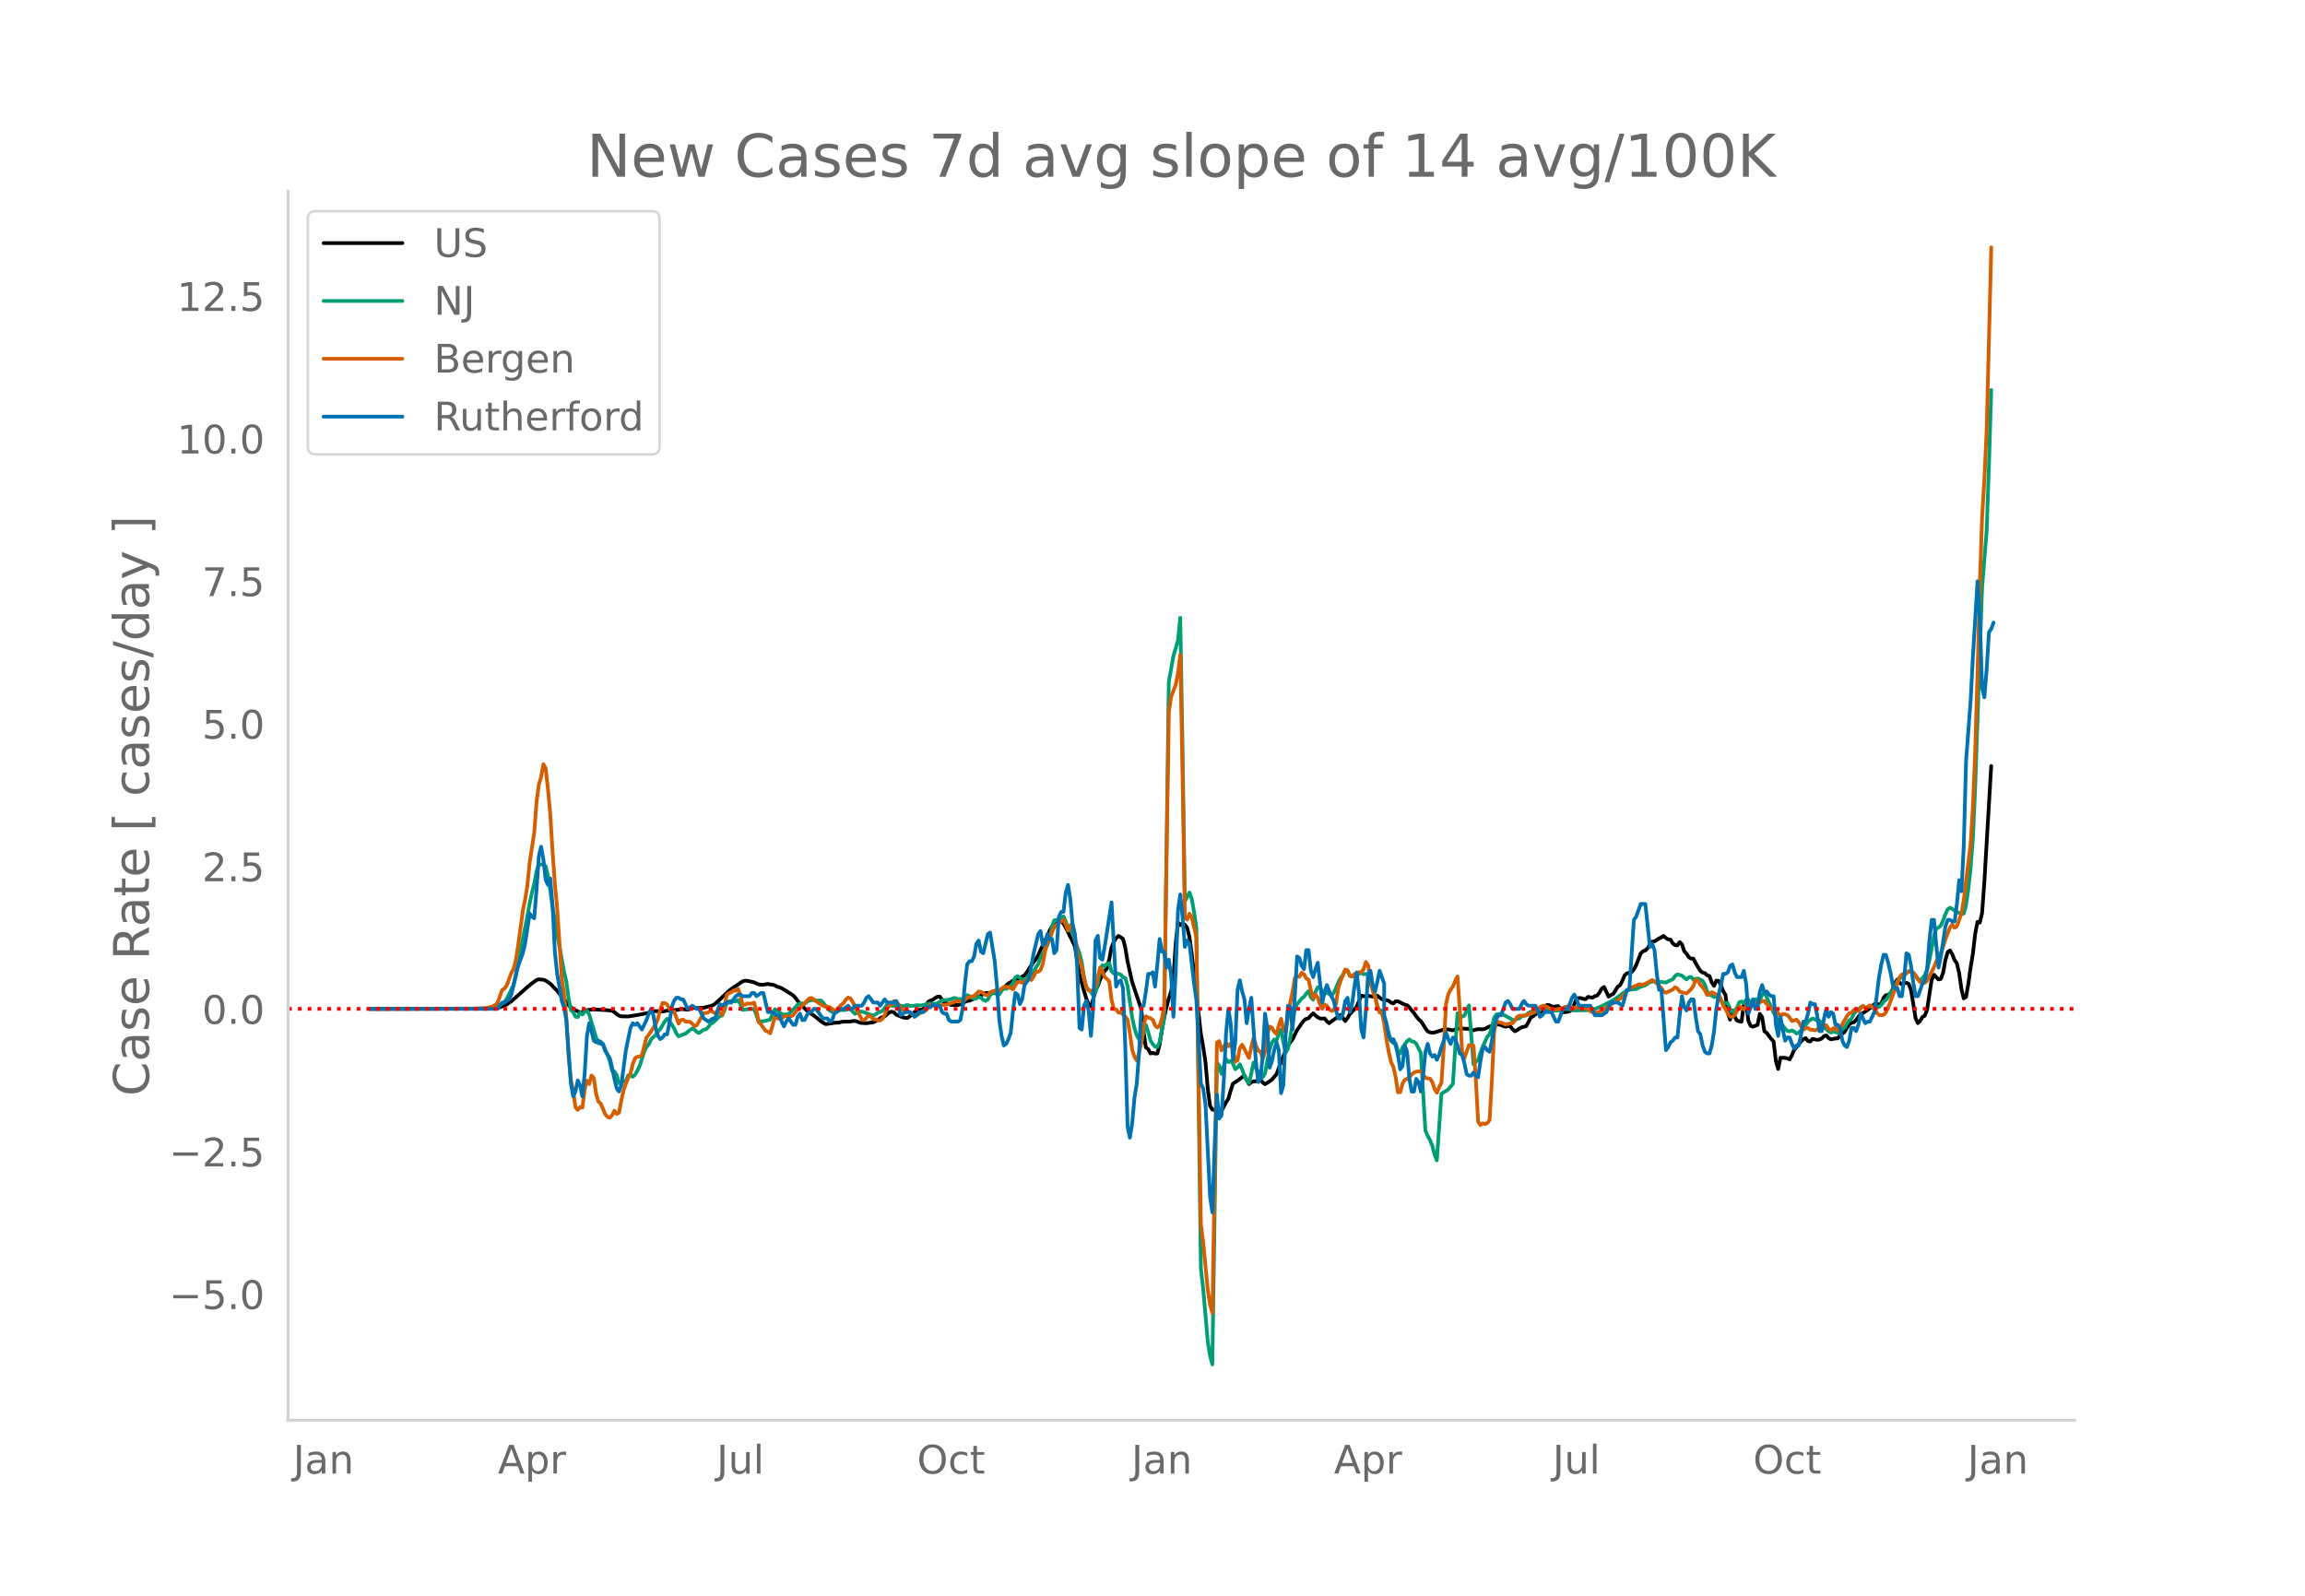 <svg height="864" viewBox="0 0 936 648" width="1248" xmlns="http://www.w3.org/2000/svg" xmlns:xlink="http://www.w3.org/1999/xlink"><defs><style>*{stroke-linecap:butt;stroke-linejoin:round}</style></defs><g id="figure_1"><path d="M0 648h936V0H0z" style="fill:#fff" id="patch_1"/><g id="axes_1"><path d="M117 576.72h725.4V77.76H117z" style="fill:none" id="patch_2"/><path clip-path="url(#p66ec47faf6)" d="m149.973 409.674 47.436-.122 3.72-.188 1.86-.325 1.86-.694.93-.485 1.861-1.267 1.86-1.634 4.651-4.157 1.86-1.52 1.86-1.337.93-.268 1.86.148.93.378 1.861 1.217 1.86 1.976.93.886 1.86 2.366 1.861 2.256.93 1.235.93.945 1.86 1.136.93.472.93.32.93-.044.93-.485.931-.334 1.86-.164.93-.082 4.651.231 2.79.293.93.561.93.798.93.643.93.265 2.791.054 3.72-.58 4.651-.897 1.86-.666 1.86.025.93.096.931-.016 1.86-.315 1.86-.083 2.79-.328.93-.256 2.791.266.93-.262.93-.432.93-.03.93.081 2.791-.141 2.79-.72.93-.315.93-.606 4.651-4.305.93-.913 1.86-1.434 1.86-1.145.931-.71.93-.569.93-.262.93.035 1.86.415.93.228 1.861.83.93.114.93-.013 1.86-.307.93.212.93.097.93.27.931.538.93.243.93.37 2.79 1.719 1.86 1.2.93.99.931 1.298 2.79 2.983.93.864 3.721 2.72 1.86 1.58 1.86 1.18.93.005.93-.22.93-.086.93-.197 1.861-.053.93-.296.93-.091 1.86-.022.93-.045.93-.187.931-.032.93.24.93.418.93.155 1.86.1 1.86-.254.931-.119 1.86-.889.93-.746.93-.481.93-.26.93-.893.93-.696.93-.35.931.281.93.91 1.86.785.93.36.93.172.93.018 1.861-1.402 1.86-1.782 1.86-.112.93-.414.93-1.29.93-1.536.93-.528.931-.347.93-.664.93-.514.93-.059 1.86 2.34 2.791 1.052 2.79.04 1.86-.636.93-.675.93-.352.931-.096 4.65-2.08.93-.73.93-.307.93-.05 1.861.105.93-.017.93.244.93-.334.93-1.13 2.791-2.723.93-.471.93-.626 1.86-.62 1.86-1.052.93-.496.931-1.21 1.86-2.944 1.86-2.424.93-1.606.93-2.189 2.791-5.598.93-2.217.93-1.612.93-1.225.93-.742.93-.254.93.13.93.807.931 1.6 3.72 7.615 1.86 11.587 1.86 6.674.931 3.044.93 2.29.93.875.93-2.955.93-3.566.93-1.784.93-2.578.93-1.944.931-1.55.93-1.062.93-3.681.93-4.83.93-2.324.93-1.415.93-.911.93.526.931.662.93 3.519.93 5.657 1.86 8.31 3.72 11.142.931 9.04.93 6.42.93.683.93 1.764.93-.255.93.287.93-.04.93-3.625.931-5.905.93-5.126.93-4.183.93-3.517.93-2.866.93-4.954.93-14.304.93-8.682.93 1.02.931-.769.93.628.93 1.162.93 3.822.93 6.68 3.721 32.584.93 5.325.93 6.092.93 10.807.93 7.071.93 1.495.93.215.93-.349.931 1.237.93-.484 1.86-3.602.93-1.366.93-3.34.93-2.813 1.86-1.175 1.861-1.45.93-.696 1.86 3.502.93-.79.93-.317.93-.05.931-.393.93-.223.93 1.102.93.7 1.86-1.143.93-.727 1.86-2.134 2.791-7.408 1.86-4.018.93-1.563.93-1.17 1.861-3.84.93-1.254.93-1.458.93-1.16.93-.643.93-.237.93-1.13.93-.883 1.861 1.62.93.462.93.066.93-.08.93 1.166.93.78.93-.764 1.861-1.251 1.86-1.37 1.86 2.503.93-1.2.93-1.546 2.791-3.001 1.86-4.537 1.86.308.93-.274 1.861.328 1.86-.368 1.86 1.422 2.79.634.93.715.931.39.93-.882.93.008 2.79 1.332.93.231.93.848.931 1.24.93 1.05.93 1.377.93 1.138.93.828.93 1.34.93 1.54.93 1.253.93.44.931.142.93-.112 3.72-1.184 1.86-.066 1.861.407 1.86-.785 1.86.053 2.791.093.93.418.93.188.93-.294.93-.161 1.86.017.93-.184 1.861-.945.93-.206.93-.404.93-.248 1.86.21.93.5.93.246.931-.218.93-.026.93 1.207.93.88.93-.393.93-.677.93-.51 1.86-.477.931-1.657.93-1.887.93-.43.93-.832.93-.495.93.064.93-.178 1.861-3.2.93.037.93.528.93.142 1.86-.255 1.86 2.505 1.861-.151.93-.336.93-.485 1.86-4.52.93-.27.93.019.93.364.931.044.93-.903 1.86.332.93-.619.93-.257.93-1.213.93-1.585.931-.678 1.86 3.948.93-.68.93-.438 1.86-2.95.93-.55.931-1.897.93-2.202.93-.768 1.86-.463.93-1.149.93-1.66 1.86-4.756.931-.941.93-.324.93-.895.93-1.572.93-1.08.93-.175.93-.505.93-.652.931-.42.93-.61.93.874.93.536.93.107.93 1.5.93.754.93.062.93-1.31.931.848.93 2.867.93.936.93 1.48.93.587.93-.027.93 1.883 1.861 3.043.93.743.93.233.93.884.93.288.93 2.618.93 1.394.93-2.12.931.075.93 1.792.93 2.355.93 1.558.93 7.366.93 2.704.93-3.668.93 2.386.93 1.606.931.34.93.16.93-6.746.93-1.272.93 7.652.93 2.077.93.308 1.861-.724.93-4.489.93 1.335.93 5.743.93.64 1.86 2.517.93.912.93 8.004.931 3.228.93-4.566 1.86.064.93.233.93.375.93-1.656.93-2.26.931-1.013.93-1.31.93-1.09.93-.856.93-.454.93 1.178.93.217.93-1.051 1.861.364.93-.124.93-.4.93-1.006.93-.263.93 1.1.93.49 1.861-.365.93-.034.93-1.09.93-.84.93-.65.93-1.729.93-1.313.93-.69.931-.218.93-.84.93-1.37.93-.995.93-.51 2.79-1.919.931-.958.93-.744.93-.31.93.592.93-.483.93-2.378.93-1.066.93-.104.93-.761.931-1.548.93-2.656.93-1.296.93 1.282.93.658.93-.466.93-.166.93.447.931 2.507 1.86 11.456.93 1.973.93-.948.93-1.593.93-.475.93-2.39 1.861-12.199.93-2.04 1.86 1.909.93-.237.93-2.46.93-5.19.93-3.224.931-.676.93 1.54.93 2.363.93 1.314.93 3.884.93 6.55.93 3.81.93-.595.931-5.198.93-6.724.93-5.623.93-8.003.93-4.906.93.302.93-3.773.93-12.622 2.791-47.209h0" style="fill:none;stroke:#000;stroke-linecap:round;stroke-width:1.5" id="line2d_1"/><path clip-path="url(#p66ec47faf6)" d="m149.973 409.67 47.436-.096 2.79-.245 1.86-.531 2.79-1.92.93-1.288 2.791-5.691.93-3.621 1.86-10.022 2.791-14.362.93-5.085.93-4.31.93-3.692.93-4.964.93-2.766 1.86-.075.93.77.931 4.014.93 5.91.93 6.728.93 5.177.93 6.036.93 4.638 1.86 10.34.931 3.9.93 7.06.93 4.627.93.666.93 1.981.93.153.93-1.852.93.821.93-1.119.931-.474.93 1.581 2.79 9.447.93 2.25.93-.735.93 1.145.931 2.748.93 1.438.93 2.752.93 3.809.93.34.93 1.392.93 3.304.93-.038.931-.838.93.03.93-2.295.93-.247.93.793.93-.85.93-1.6.93-1.913 1.861-5.922.93-1.78.93-1.146.93-1.972.93-.97.93-.758.93-1.572.93-.896 1.861-3.114.93-1.084.93 1.021.93 1.301.93 1.505.93 2.08.93 1.229.93-.43 1.861-.635 1.86-1.495.93-.59.93.461.93.978.93.368.931-.76.93-.563.93-.183.93-.967.93-1.228.93-.49 2.791-2.668.93-.237.93-2.129.93-2.93.93-.698.93-.083 1.86.127.93-.57.931 1.712.93 2.268 1.86-.26.93-.127 1.86.093 1.861 5.086 1.86-.16 2.79-.665.93-2.334.93-1.882.931.5 1.86 1.455.93.18.93.023.93-.229 2.79-2.761.931-1.091.93-.423.93-.023.93.102 1.86-1.295 1.86-.207.931.224.93.084.93-.153.93.78.93 1.316 1.86 2.065.93.502.93.105 1.861-.853.93-.043.93.124.93-.122.93-.337.93.033 1.861 1.918 1.86-.886.93-.042.93.264 1.86.78 1.861.597.93-.511.93-.724.93-.28.93-.457.93-1.103.93-1.328.93-.127.93.519.931.06 2.79-.092.93.271.93-.347.93-.196.93.371.931-.012 1.86-.243 1.86.061 2.79-.666.93-.054 1.861.092.93-.267 1.86-1.128 1.86-.195 1.861-.303.93-.484.93.057.93.444.93-.102.93.045.93-.628.93-1.002.931.41.93.655.93.437.93-.16.93-.61.93.329.93.83.93.497.93-.624.931-1.818.93-.796.93-.155.93.27.93.51.93-1.555.93-1.047.93.273.931-.487.93-.678.93-1.231.93-2.263.93-.492 1.86 1.34.93.524 1.861-2.345.93-.227.93-1.083.93-1.703.93-1.44.93-2.607 2.791-5.118.93-2.663.93-4.8.93-2.555.93-.108.93-.383.93-.657.93-.428.931 1.967.93 3.144.93.223.93 1.373.93 3.088 1.86 5.138.93 3.705.93 6.216.931 4.265.93.626.93.882.93 1.483.93-1.29.93-3.385.93-5.278.93-2.357.931.49.93-1.033.93-.254.93 3.254.93.93.93-.048.93.161.93.286.931 1.127.93.254.93 3.335 1.86 12.817.93 4.218.93 2.97.93 1.71.93 1.237.931-4.389.93-2.752.93 2.776.93 3.514.93 1.46.93 1.019.93.095.93-1.931 1.861-10.173 1.86-136.031 1.86-10.585 1.86-6.303.93-9.21.931 53.876.93 61.278 1.86-3.622.93 2.496.93 5.35.93 6.364 1.861 138.48.93 8.168 1.86 21.435.93 5.902.93 3.447 1.86-122.499.931 1.102.93 3.419.93-3.362.93-2.634.93 1.245.93-.508.93 1.079.93 2.297.93-.7.931-1.323.93 2.003.93 2.668.93 1.777.93 1.285.93-3.946.93-4.466.93 2.146.931 1.545.93.078.93 2.22.93-1.59.93-5.214.93-4.41.93-2.86.93-1.273.93.394.931-2.703.93-1.744.93 5.257.93 4.148.93-1.664.93-4.429 1.86-11.455.931-2.167 1.86-2.316.93-.682.93-1.306.93-.975.93 2.43.93 1.041.931-3.175.93-1.859.93-.023.93 1.886.93.906.93-.676.93.616.93.766.93-1.336.931-1.845.93-2.397.93-1.667.93-1.28.93-1.88.93.068.93 1.928.93.612.931-.4.93-.12 1.86-1.151.93.646.93-.054.93.319.93 3.338 1.861 4.85.93 4.479.93 1.94.93-.055 3.72 12.275.931.87.93.103.93 3.097.93 1.091.93-2.397 1.86-2.625.93-.723.931.819.93.097.93.828 1.86 3.776 1.86 31.483.93 2.185.93 1.674.931 2.311.93 3.568.93 2.362 1.86-27.006.93-.667.93-.483.93-.683 1.861-2.2 1.86-28.712.93.541.93.902.93-.444 1.861-4.176 1.86 23.886.93-.99.93-.67.93-2.905.93-2.514 1.86-4.042.931-1.027.93-2.902.93-3.74.93-1.432.93-.185 1.86.253 1.861 1.079.93.433.93.73.93-.092.93-.402.93-.25.93-.732 1.86-.587.931-.791.93-.507.93-.09.93.026.93-.283.93-.674.93-.306.93.035 3.721.84 1.86-.087.93-.1.93-.32.931-.193 1.86.117.93.311.93.162 5.581-.113.93-.242 1.86-.24 1.86-.726 4.651-2.341.93-.623.93-.454 4.651-3.455.93-.25 2.79-.237 1.86-.948 1.861-.621 1.86-1.239.93-.229.93-.049 1.86.322.931-.157.93.203.93.062.93-.515 1.86-.81.93-1.32.93-.635.93.188.931.32 1.86 1.504.93-.862.93-.141.93 1.101.93-.362.93-.075 1.861.899.93 1.599.93 2.787.93 1.27.93.35.93.64.93-.344.931-.664.93 2.173.93 1.64.93-.543.93.252.93 2.244.93 1.372.93-.552.93-1.215.931-2.324.93-.27.93.74.93-1.493.93-.027.93 1.507.93-1.1.93-.508.931-.017.93.222.93-2.044.93-1.013 3.72 8.279.93 1.317.931 2.686.93 1.453.93-.261.93 1.258.93.933.93.194.93-.387.93.476.931.783.93-.297.93-1.035.93-.82 1.86-2.674 1.86-1.28.931.338.93.566h.93l.93 1.274.93 1.537.93.583.93.876.93.537.93-.292.931.104.93.39.93-.506.93-.943.93-.705.93-1.614.93-1.344.93-.734.931-1.904.93-1.37.93-.28.93-1.059.93-.476.93.712 1.86-.726.931.432.93.174.93-.227.93.028.93-.876.93-1.305.93-.654.93-1.303.93-1.55.931-1.11 1.86-3.807.93-.967.93-.77.93-.451.93-1.067.93-.761.931.028.93.627 1.86 2.564.93.426.93-.697.93-1.339.93-2.17.93-3.807 1.861-9.782.93-3.051.93-.486.93-.809.93-2.11.93-2.491.93-1.977.931-.626.93.438.93.761.93.55.93.337.93.52.93-.319.93-3.326.931-6.577.93-8.603.93-12.299.93-20.742 2.79-80.636 1.86-23.222.931-26.78.93-30.352h0" style="fill:none;stroke:#009e73;stroke-linecap:round;stroke-width:1.5" id="line2d_2"/><path clip-path="url(#p66ec47faf6)" d="m149.973 409.67 42.785-.088 4.65-.228 2.791-.748.93-.621.93-.824 1.86-5.147.93-.583.93-1.255 1.861-5.12.93-1.687.93-3.65.93-5.996 1.86-13.753.93-4.678.931-5.666.93-9.33 1.86-12.181.93-12.448.93-7.06.93-3.055.93-5.248.93 1.749.931 8.518.93 10.078.93 15.325.93 12.853.93 9.748 1.86 28.623.93 6.49.931 9.19.93 16.402.93 9.343.93 4.31.93 6.73.93 1.027.93-1.14.93.253.93-7.314.931-3.689.93 1.394.93-3.46.93.976.93 6.427.93 3.22.93.76 1.861 4.348.93 1.09.93.292.93-1.015.93-1.812.93 1.318.93-.494.93-5.045.931-4.031.93-2.751.93-2.206.93-1.888.93-3.752.93-2.447.93-.596.93-.126.93-.52 1.861-7.187.93-1.116 1.86-2.84.93-1.406.93-2.27.93-3.726.931-2.65.93.039.93.608.93 1.66.93 1.23.93-.19 1.86 5.007.93-1.42.931-.19.93.824.93-.025.93.101.93.799.93.963.93-.43 2.791-4.906.93.012.93-.279.93-.963.93.887.93.406.93-.545.931.304.93.95.93-3.067.93-5.095.93-.748.93-.267.93-.785.93.152.93-.748.931 2.712.93 3.905.93-.241.93-.444.93.063.93-.076.93-.342.93 3.245.931 4.69.93.926 1.86 2.586.93.317.93.697.93-3.106.93-3.524 1.861.76.93-.227.93-.685.93-.266.93.253.93-.038.93-.532.93-1.255.931-1.04.93-.735.93-1.115.93-.685.93-1.077.93-.887.93-.19.93.52.931.798 2.79 1.8.93.38.93-.013.93.216 1.86 1.47.931-.38 1.86-2.04.93-.66.93-1.432.93-.824.93.317.93 1.42.931 2.002.93 1.585 1.86 3.562.93.266.93-.862.93-1.09.93.52.931 1.102.93-.025.93.494.93-.013.93-.684.93-1.534.93-2.624.93-1.14.93-.584.931-1.293.93.165.93 1.141.93 1.407.93.9.93.013.93.43.93.571.931.786.93.393.93-.444.93-.164 1.86-1.357.93-.14.93-1.292.93-.989 1.861.672.93.114 1.86-.583 1.86-.24.93-.178 2.791-1.103.93-.178.93.305.93.126 1.86-1.648.931-.43 1.86-.292 1.86-1.901.93.152.93.57.93.735.93-.012.931-1.09.93-.394 1.86-.57.93.216 1.86-1.458 1.861-.076.93.596.93.443.93-1.635.93-1.356.93.05.93.267.93-.013.931-1.217.93-.406.93.545.93-1.432.93-1.927.93-.012.93-.634.93-2.637.93-5.083.931-3.676.93-1.128.93-2.814.93-2.168.93-1.04 2.79-1.939.931 2.029.93 2.446.93-2.218.93-.533.93 4.716.93 6.591.93 3.309.93 2.763.93 4.842.931 3.195.93 1.597.93.14.93-.115.93-1.622 1.86-7.745.93 1.533.931 2.384.93.747.93 1.053.93 7.428.93 3.625.93.266.93 1.306.93-.127.931.963.93.748.93 1.268.93 5.552.93 6.617.93 2.966.93 1.394.93-3.03.93-4.144.931-6.883.93-3.841.93.494.93.33.93.57.93 2.333.93.81.93-.734.931-3.017.93-4.918 1.86-119.434.93-6.147 1.86-4.944.93-4.69.93-7.365.931 49.246.93 57.245.93.989.93-2.421.93 1.495 1.86 7.834 1.861 116.923.93 7.086 1.86 19.42.93 5.97.93 3.397 1.86-109.85.931-.545.93 3.778 1.86-3.03.93 1.331.93-1.065.93 2.422.93 4.88.93-.495.931-5.032.93-1.33 2.79 5.361.93-4.475.93-3.764.93 3.207.931 2.066.93.443.93 2.916.93-2.877.93-6.858.93-3.385.93.444.93 1.711.93.824.931-3.498.93-2.624.93 4.22.93 1.243 1.86-12.13.93-4.298.93-5.616.931-.583.93.064.93-1.66.93.696.93 1.712.93.456.93 4.335.93 3.106.931-1.37.93 1.192.93 2.814.93 1.674.93-1.636.93.533.93 1.28.93.811.93-.38.931-2.75.93-6.263.93-3.016.93-2.067.93-2.408.93.368.93 2.269.93.202.931-1.014.93.14.93-.812.93-.05.93-1.192.93-2.953.93 1.343.93 6.224.931 4.17.93 2.612.93 3.498.93 2.688.93.152.93 4.335.93 6.452.93 5.096.93 4.069.931 1.914.93 4.132.93 6.224.93-.05.93-3.448.93-1.56.93-.367.93-.685.931-1.14.93-.761.93-.355 1.86-.228 1.86 2.789 1.86.266.931 1.382.93 2.839.93 1.521.93-2.269.93-1.8.93-14.501.93-17.57.93-3.98.931-1.698.93-1.369.93-2.269.93-1.8.93 13.348.93 17.176.93 2.738 1.861-5.362.93.215.93.038.93 13.678.93 17.074.93 1.496.93-.722.93.278.93-.443.931-1.154.93-15.997.93-19.952.93-4.284.93.469.93.19 1.86.722.931-.14.93-.278.93-.038.93-1.09.93-1.445.93-.545 2.79-.089.931-.596.93-.393.93-.101.93-.47 1.86-1.812.93-.494.93-.127.931.393.93.583 1.86.621.93-.025.93-.292.93-.063.93-.317.931-.444.93-.038 2.79.431.93-.05.93-.165 2.791.177.93.647.93.798.93.393.93.216.93-.089 1.86-.608 2.791-1.99 1.86-1.293.93-.47 1.86-1.267.931-.862 1.86-2.46 2.79-1.634.93-.317.93-.507.93-.026.931.216 3.72-1.965.93.532 1.86 1.674.931 1.09.93 1.407.93.444 2.79-1.306.93-.938.93.52.93 1.293 2.791.722 1.86-1.762.93-1.356.93-2.56.93.57.931 1.66.93.9.93 1.331.93 1.838.93-.291.93-.85.93.457.93.608.931-.114.93 2.092.93 2.383.93 1.407.93 1.85.93 1.192.93.19.93-.748 1.861-3.524.93.457.93.798.93-1.369.93-.989.93.964 2.791-1.394.93-.115.93-.62.93.088.93 1.28 2.79 2.51.93-.33.931 1.484.93 1.191.93-.912.93.177.93.317.93 1.052.93 1.344 1.861-.545.93 1.026.93 1.712.93 1.318.93-.609.93-.076.93.672.93.026.931.278.93-.33.93-1.127.93-.305.93-.43.93.19.93 1.381.93.558.93-.799.931-.1.93 1.039.93-.584.93-2.053 1.86-3.232.93-1.154.93-.279.931-1.052.93-.19.93.646 1.86-2.104.93.66.93-.178.93-.735.931.507.93 1.115.93 1.37.93.912.93.089.93-.127.93-.989.93-2.028 4.651-12.321.93-1.103.93-.089 1.86-1.001.931.101.93.393.93.964.93 1.749.93 1.052 1.86.266.93-.874 2.791-5.527.93-2.294 1.86-3.486.93-2.548.93-2.992 1.861-4.83.93-1.077.93 1.28.93-.659 1.86-5.184.93-5.489 2.791-22.779.93-15.071.93-23.083.93-30.879.93-36.177.93-27.355.93-15.54.93-20.105 1.861-73.977h0" style="fill:none;stroke:#d55e00;stroke-linecap:round;stroke-width:1.5" id="line2d_3"/><path clip-path="url(#p66ec47faf6)" d="M149.973 409.67h52.086l1.86-2.582h.93l1.861-1.29.93-1.938.93-3.873.93-4.52.93-3.228 1.86-5.165.93-3.873 1.861-12.267.93 1.291.93.646.93-11.621.93-13.558.93-3.873.93 5.164.93 8.393.931 1.937.93-2.582.93 10.975.93 18.723.93 9.038.93 5.165.93 5.81.93 2.583.931 5.165 1.86 25.824.93 5.165.93-1.937.93-4.519.93 1.937.93 4.52.93-9.04.931-15.494.93-5.165.93 3.228.93 3.874.93.645.93-.645.93 1.291h.93l.931 2.583.93 1.936.93 1.292.93 3.873.93 4.52.93 3.873.93 1.291.93-2.582 1.861-14.203 1.86-9.039.93-1.937.93.646.93-.646 1.86 2.583 1.861-3.874.93-2.582.93-1.937.93 2.582.93 5.165.93 3.228.93 1.291.931-.645.93-1.292h.93l.93-4.519.93-6.456.93-2.582.93-1.292h.93l.93.646h.931l1.86 3.874 1.86-1.292 1.86 1.292h.93l1.861 3.873 1.86 1.292 1.86-1.292h.93l.93-3.228.931-2.582.93.645 1.86-1.29h1.86l1.86-2.583.93-.646h.931l.93.646h2.79l.93-1.291h.93l.93 1.29 1.861-1.29h.93l1.86 7.747h1.86l1.861 1.291h.93l.93 2.583.93 1.936.93-1.936.93-1.292 1.86 2.583h.93l.931-3.228.93-1.291.93 2.582h.93l.93-1.937.93-1.291h.93l.93-1.291h.931l2.79 3.873h1.86l.93 1.292.93-.646.93-2.582 2.791-1.937h.93l1.86-1.292.93 1.292h.93l.931-1.292h2.79l.93-1.29.93-1.938.93-.645 1.861 2.582h1.86l.93 1.291 1.86-2.582.93 1.291h2.791l.93-.645.93 2.582.93 3.228 1.86-1.291h1.86l.931.646.93 1.29.93-.645.93-1.291h1.86l.93-1.937h1.86l.931-1.291.93.645h1.86l.93 2.583.93.646h.93l.93 2.582.931.646h2.79l.93-.646.93-4.52.93-10.329.93-7.747.931-1.292h.93l.93-1.936.93-5.165.93-1.291.93 4.519.93.645 1.86-7.747.931-.646 1.86 11.621.93 10.33.93 13.558.93 6.456.93 3.874.93-.646.931-1.937.93-2.582.93-9.039.93-7.101.93.645.93 3.874.93-1.937.93-5.81 1.861-2.583 1.86-10.33 1.86-7.747.93-1.291.93 5.81.93-.645.931-3.874.93 1.937h.93l.93 5.81.93-1.29.93-13.559.93-1.936h.93l.931-7.748.93-3.228.93 5.81.93 10.33.93 3.874.93 13.558.93 24.533.93.646.93-9.685.931-1.936.93 3.873.93 10.33.93-11.62.93-27.116.93-1.937.93 9.038.93.646.931-5.165 2.79-18.077 1.86 34.217.93-1.937.93-.645.931 3.228.93 23.887.93 32.28.93 4.52.93-5.81.93-10.33.93-5.81.93-12.267.93-18.723.931-.646.93-5.81.93-7.102h.93l.93-.645.93 5.81.93-9.038.93-10.33.931 5.165h.93l.93 6.456.93-3.228.93 6.456.93 16.786.93-18.077.93-25.179.93-6.456.931 9.038.93 12.267.93-2.582.93 1.29 1.86 16.141.93 6.456.93 16.14.931 18.077.93 1.937.93 6.456 1.86 37.446.93 6.456.93-27.116.93-20.66.931 9.685.93-1.291.93-14.204.93-19.368.93-9.684.93 5.81.93 14.85.93-7.103.93-21.305.931-3.873.93 4.519.93 3.228.93 9.684.93-5.81.93-4.52 1.86 25.825.931 8.393.93-1.291.93-9.685.93-16.785.93 5.81.93 16.14.93-2.582.93-4.52.93-3.228.931 3.229.93 17.431.93-3.228.93-20.66.93-11.62.93.645.93 9.039.93-13.558.931-16.14.93.645.93 3.228.93 1.291.93-7.747h.93l.93 8.393.93 2.583.931-3.229.93-2.582 1.86 16.14.93-4.519.93-2.582.93 2.582 1.86 3.874.931 3.873.93 3.228h.93l.93-1.936.93-5.165.93-1.292.93 5.81.93-3.227.931-7.102.93-5.81.93 8.393.93 14.849.93 3.228.93-10.976.93-14.849.93-1.29.931 5.81.93 2.582.93-3.874.93-4.519 1.86 5.165v12.912l.93 3.228.93 5.165.93 1.937.931-.646.93 2.583.93 3.873.93 5.81.93-1.29.93-8.393.93 2.582.93 10.976.931 5.164h.93l.93-5.164.93 1.29.93 3.874.93-6.456.93-9.684.93-3.228.93 3.874.931 1.291.93-.646.93 1.937.93-1.937.93-3.228.93-2.582.93-3.228.93 2.582.931 1.937.93-2.582.93.645.93 2.583.93 3.228.93.645.93 3.228.93 4.52.931.645h.93l.93-1.29.93 1.29.93.646.93-6.456.93-5.165.93-.646.93 1.292.931.645.93-4.52.93-5.81.93-3.228.93-1.29h.93l1.86-5.166.931-.645.93 1.29.93 1.938h2.79l.93-1.937.93-1.291.93 1.29.931.646h2.79l.93 1.937.93 2.583.93-.646.93-1.291h2.791l1.86 3.874h.93l1.86-5.165h1.861l.93-1.937.93-2.583.93-1.29.93 1.936.93 2.582h4.651l1.86 3.874h2.79l1.861-1.291 1.86-3.874h2.79l1.861 1.291 1.86-6.456h.93l1.86-28.406.93-1.292 1.86-5.164h1.861l1.86 17.431.93-1.291.93 2.582.93 9.684.93 6.456h.931l1.86 24.534.93-1.292.93-1.937.93-.645.93-1.291h.93l.93-9.039.931-7.747.93 4.52.93 1.29.93-3.228.93-1.29h.93l.93 7.1.93 5.811.931 1.291.93 4.52.93 2.582.93.646h.93l.93-3.228.93-5.81.93-9.04.931-5.81.93-3.873.93-4.52h.93l.93-.645.93-2.583.93-.645.93 3.228.93 1.937h1.861l.93-2.583.93 5.165.93 12.267.93-2.583.93-3.228.93 3.874h.931l.93-7.102.93-2.582.93 3.228.93-.646.93 1.291.93.646h.93l.93 11.62.931 4.52.93-7.747.93 5.165.93 4.519.93-1.291h.93l.93 2.582.93 1.937.931-1.291h.93l.93-4.52.93-5.164h.93l.93-3.228.93-4.52.93.646h.931l.93 4.52.93 6.455h.93l.93-5.165.93-3.873.93 3.228.93-1.937.93.646.931 4.519h.93l.93 1.291.93 5.165.93 1.937.93.645.93-2.582.93-5.165h.931l.93 1.291.93-2.582.93-4.52 1.86 3.874.93-.645h.93l1.861-3.874.93-6.456.93-7.747.93-5.165.93-3.874h.93l.93 3.228.93 3.874.931 5.165.93 1.29h.93l.93 3.229h.93l.93-7.747.93-9.685.93.646.931 4.52.93 7.101.93 5.165h.93l1.86-5.165.93-1.291.93-4.52.93-11.62.931-8.393h.93l.93 10.33.93 9.038.93-4.52 1.86-12.266.93-2.582h.931l.93.645h.93l.93-7.101.93-9.685.93 4.52.93-18.723.93-34.217 1.861-24.533.93-18.077 1.86-30.344.93 14.849.93 28.407.93 3.873.93-11.62.931-14.85.93-1.29.93-2.583h0" style="fill:none;stroke:#0072b2;stroke-linecap:round;stroke-width:1.5" id="line2d_4"/><path clip-path="url(#p66ec47faf6)" d="M117 409.67h725.4" style="fill:none;stroke:red;stroke-dasharray:1.5,2.475;stroke-dashoffset:0;stroke-width:1.5" id="line2d_5"/><path d="M117 576.72V77.76" style="fill:none;stroke:#d3d3d3;stroke-linecap:square;stroke-linejoin:miter;stroke-width:1.25" id="patch_3"/><path d="M117 576.72h725.4" style="fill:none;stroke:#d3d3d3;stroke-linecap:square;stroke-linejoin:miter;stroke-width:1.25" id="patch_4"/><g id="matplotlib.axis_1"><g id="xtick_1"><g style="fill:#696969" transform="matrix(.16 0 0 -.16 119.038 598.378)" id="text_1"><defs><path d="M9.813 72.906h9.859V5.078q0-13.187-5-19.14-5-5.954-16.094-5.954h-3.75v8.297h3.078q6.531 0 9.219 3.672Q9.813-4.39 9.813 5.078z" id="DejaVuSans-74"/><path d="M34.281 27.484q-10.89 0-15.093-2.484-4.204-2.484-4.204-8.5 0-4.781 3.157-7.594 3.156-2.797 8.562-2.797 7.485 0 12 5.297 4.516 5.297 4.516 14.078v2zm17.922 3.72V0H43.22v8.297Q40.14 3.328 35.547.953q-4.594-2.375-11.234-2.375-8.391 0-13.36 4.719Q6 8.016 6 15.922q0 9.219 6.172 13.906 6.187 4.688 18.437 4.688h12.61v.89q0 6.203-4.078 9.594-4.078 3.39-11.453 3.39-4.688 0-9.141-1.124-4.438-1.125-8.531-3.375v8.312q4.921 1.906 9.562 2.844 4.64.953 9.031.953 11.875 0 17.735-6.156 5.86-6.14 5.86-18.64z" id="DejaVuSans-97"/><path d="M54.89 33.016V0h-8.984v32.719q0 7.765-3.031 11.61-3.031 3.858-9.078 3.858-7.281 0-11.484-4.64-4.204-4.625-4.204-12.64V0H9.08v54.688h9.03v-8.5q3.235 4.937 7.594 7.374Q30.078 56 35.797 56q9.422 0 14.25-5.828 4.844-5.828 4.844-17.156z" id="DejaVuSans-110"/></defs><use xlink:href="#DejaVuSans-74"/><use x="29.492" xlink:href="#DejaVuSans-97"/><use x="90.771" xlink:href="#DejaVuSans-110"/></g></g><g id="xtick_2"><g style="fill:#696969" transform="matrix(.16 0 0 -.16 202.171 598.378)" id="text_2"><defs><path d="M34.188 63.188 20.797 26.906h26.812zm-5.579 9.718h11.188L67.578 0h-10.25l-6.64 18.703h-32.86L11.188 0H.78z" id="DejaVuSans-65"/><path d="M18.11 8.203v-29H9.077v75.484h9.031v-8.296q2.844 4.875 7.157 7.234Q29.594 56 35.594 56q9.968 0 16.187-7.906 6.235-7.907 6.235-20.797T51.78 6.484q-6.218-7.906-16.187-7.906-6 0-10.328 2.375-4.313 2.375-7.157 7.25zm30.578 19.094q0 9.906-4.079 15.547-4.078 5.64-11.203 5.64-7.14 0-11.218-5.64-4.079-5.64-4.079-15.547 0-9.906 4.078-15.547 4.079-5.64 11.22-5.64 7.124 0 11.202 5.64t4.078 15.547z" id="DejaVuSans-112"/><path d="M41.11 46.297q-1.516.875-3.297 1.281Q36.03 48 33.89 48q-7.625 0-11.703-4.953-4.079-4.953-4.079-14.234V0H9.08v54.688h9.03v-8.5q2.844 4.984 7.375 7.39Q30.031 56 36.531 56q.922 0 2.047-.125 1.125-.11 2.484-.36z" id="DejaVuSans-114"/></defs><use xlink:href="#DejaVuSans-65"/><use x="68.408" xlink:href="#DejaVuSans-112"/><use x="131.885" xlink:href="#DejaVuSans-114"/></g></g><g id="xtick_3"><g style="fill:#696969" transform="matrix(.16 0 0 -.16 291 598.378)" id="text_3"><defs><path d="M8.5 21.578v33.11h8.984V21.922q0-7.766 3.016-11.656 3.031-3.875 9.094-3.875 7.265 0 11.484 4.64 4.234 4.64 4.234 12.656v31h8.985V0h-8.984v8.406Q42.047 3.422 37.718 1q-4.313-2.422-10.032-2.422-9.421 0-14.312 5.86Q8.5 10.296 8.5 21.578zM31.11 56z" id="DejaVuSans-117"/><path d="M9.422 75.984h8.984V0H9.422z" id="DejaVuSans-108"/></defs><use xlink:href="#DejaVuSans-74"/><use x="29.492" xlink:href="#DejaVuSans-117"/><use x="92.871" xlink:href="#DejaVuSans-108"/></g></g><g id="xtick_4"><g style="fill:#696969" transform="matrix(.16 0 0 -.16 372.39 598.378)" id="text_4"><defs><path d="M39.406 66.219q-10.75 0-17.078-8.016-6.312-8-6.312-21.828 0-13.766 6.312-21.781 6.328-8 17.078-8 10.735 0 17.016 8 6.281 8.015 6.281 21.781 0 13.828-6.281 21.828-6.281 8.016-17.016 8.016zm0 8q15.328 0 24.5-10.281 9.188-10.282 9.188-27.563 0-17.234-9.188-27.516-9.172-10.28-24.5-10.28-15.375 0-24.593 10.25-9.204 10.265-9.204 27.546t9.204 27.563q9.218 10.28 24.593 10.28z" id="DejaVuSans-79"/><path d="M48.781 52.594v-8.407q-3.812 2.11-7.64 3.157-3.828 1.047-7.735 1.047-8.75 0-13.593-5.547-4.829-5.532-4.829-15.547 0-10.016 4.829-15.563 4.843-5.53 13.593-5.53 3.907 0 7.735 1.046 3.828 1.047 7.64 3.156V2.094Q45.016.344 40.984-.531q-4.015-.89-8.562-.89-12.36 0-19.64 7.765-7.266 7.765-7.266 20.953 0 13.375 7.343 21.031Q20.22 56 33.016 56q4.14 0 8.093-.86 3.953-.843 7.672-2.546z" id="DejaVuSans-99"/><path d="M18.313 70.219V54.688h18.5v-6.985h-18.5V18.016q0-6.688 1.828-8.594 1.828-1.906 7.453-1.906h9.218V0h-9.218q-10.407 0-14.36 3.875-3.953 3.89-3.953 14.14v29.688H2.687v6.984h6.594V70.22z" id="DejaVuSans-116"/></defs><use xlink:href="#DejaVuSans-79"/><use x="78.711" xlink:href="#DejaVuSans-99"/><use x="133.691" xlink:href="#DejaVuSans-116"/></g></g><g id="xtick_5"><g style="fill:#696969" transform="matrix(.16 0 0 -.16 459.461 598.378)" id="text_5"><use xlink:href="#DejaVuSans-74"/><use x="29.492" xlink:href="#DejaVuSans-97"/><use x="90.771" xlink:href="#DejaVuSans-110"/></g></g><g id="xtick_6"><g style="fill:#696969" transform="matrix(.16 0 0 -.16 541.665 598.378)" id="text_6"><use xlink:href="#DejaVuSans-65"/><use x="68.408" xlink:href="#DejaVuSans-112"/><use x="131.885" xlink:href="#DejaVuSans-114"/></g></g><g id="xtick_7"><g style="fill:#696969" transform="matrix(.16 0 0 -.16 630.493 598.378)" id="text_7"><use xlink:href="#DejaVuSans-74"/><use x="29.492" xlink:href="#DejaVuSans-117"/><use x="92.871" xlink:href="#DejaVuSans-108"/></g></g><g id="xtick_8"><g style="fill:#696969" transform="matrix(.16 0 0 -.16 711.884 598.378)" id="text_8"><use xlink:href="#DejaVuSans-79"/><use x="78.711" xlink:href="#DejaVuSans-99"/><use x="133.691" xlink:href="#DejaVuSans-116"/></g></g><g id="xtick_9"><g style="fill:#696969" transform="matrix(.16 0 0 -.16 798.955 598.378)" id="text_9"><use xlink:href="#DejaVuSans-74"/><use x="29.492" xlink:href="#DejaVuSans-97"/><use x="90.771" xlink:href="#DejaVuSans-110"/></g></g></g><g id="matplotlib.axis_2"><g id="ytick_1"><g style="fill:#696969" transform="matrix(.16 0 0 -.16 68.647 531.552)" id="text_10"><defs><path d="M10.594 35.5h62.593v-8.297H10.594z" id="DejaVuSans-8722"/><path d="M10.797 72.906h38.719v-8.312H19.828v-17.86q2.14.735 4.281 1.094 2.157.36 4.313.36 12.203 0 19.328-6.688 7.14-6.688 7.14-18.11 0-11.765-7.328-18.296-7.328-6.516-20.656-6.516-4.593 0-9.36.781-4.75.782-9.827 2.344v9.922q4.39-2.39 9.078-3.563 4.687-1.171 9.906-1.171 8.453 0 13.375 4.437 4.938 4.438 4.938 12.063 0 7.609-4.938 12.047-4.922 4.453-13.375 4.453-3.953 0-7.89-.875-3.922-.875-8.016-2.735z" id="DejaVuSans-53"/><path d="M10.688 12.406H21V0H10.687z" id="DejaVuSans-46"/><path d="M31.781 66.406q-7.61 0-11.453-7.5Q16.5 51.422 16.5 36.375q0-14.984 3.828-22.484 3.844-7.5 11.453-7.5 7.672 0 11.5 7.5 3.844 7.5 3.844 22.484 0 15.047-3.844 22.531-3.828 7.5-11.5 7.5zm0 7.813q12.266 0 18.735-9.703 6.468-9.688 6.468-28.141 0-18.406-6.468-28.11-6.47-9.687-18.735-9.687-12.25 0-18.718 9.688-6.47 9.703-6.47 28.109 0 18.453 6.47 28.14Q19.53 74.22 31.78 74.22z" id="DejaVuSans-48"/></defs><use xlink:href="#DejaVuSans-8722"/><use x="83.789" xlink:href="#DejaVuSans-53"/><use x="147.412" xlink:href="#DejaVuSans-46"/><use x="179.199" xlink:href="#DejaVuSans-48"/></g></g><g id="ytick_2"><g style="fill:#696969" transform="matrix(.16 0 0 -.16 68.647 473.65)" id="text_11"><defs><path d="M19.188 8.297h34.421V0H7.33v8.297q5.609 5.812 15.296 15.594 9.703 9.797 12.188 12.64 4.734 5.313 6.609 9 1.89 3.688 1.89 7.25 0 5.813-4.078 9.469-4.078 3.672-10.625 3.672-4.64 0-9.797-1.61-5.14-1.609-11-4.89v9.969Q13.767 71.78 18.938 73q5.188 1.219 9.485 1.219 11.328 0 18.062-5.672 6.735-5.656 6.735-15.125 0-4.5-1.688-8.531-1.672-4.016-6.125-9.485-1.218-1.422-7.765-8.187-6.532-6.766-18.453-18.922z" id="DejaVuSans-50"/></defs><use xlink:href="#DejaVuSans-8722"/><use x="83.789" xlink:href="#DejaVuSans-50"/><use x="147.412" xlink:href="#DejaVuSans-46"/><use x="179.199" xlink:href="#DejaVuSans-53"/></g></g><g id="ytick_3"><g style="fill:#696969" transform="matrix(.16 0 0 -.16 82.055 415.75)" id="text_12"><use xlink:href="#DejaVuSans-48"/><use x="63.623" xlink:href="#DejaVuSans-46"/><use x="95.41" xlink:href="#DejaVuSans-48"/></g></g><g id="ytick_4"><g style="fill:#696969" transform="matrix(.16 0 0 -.16 82.055 357.848)" id="text_13"><use xlink:href="#DejaVuSans-50"/><use x="63.623" xlink:href="#DejaVuSans-46"/><use x="95.41" xlink:href="#DejaVuSans-53"/></g></g><g id="ytick_5"><g style="fill:#696969" transform="matrix(.16 0 0 -.16 82.055 299.947)" id="text_14"><use xlink:href="#DejaVuSans-53"/><use x="63.623" xlink:href="#DejaVuSans-46"/><use x="95.41" xlink:href="#DejaVuSans-48"/></g></g><g id="ytick_6"><g style="fill:#696969" transform="matrix(.16 0 0 -.16 82.055 242.046)" id="text_15"><defs><path d="M8.203 72.906h46.875v-4.203L28.61 0H18.312L43.22 64.594H8.203z" id="DejaVuSans-55"/></defs><use xlink:href="#DejaVuSans-55"/><use x="63.623" xlink:href="#DejaVuSans-46"/><use x="95.41" xlink:href="#DejaVuSans-53"/></g></g><g id="ytick_7"><g style="fill:#696969" transform="matrix(.16 0 0 -.16 71.875 184.144)" id="text_16"><defs><path d="M12.406 8.297h16.11v55.625l-17.532-3.516v8.985l17.438 3.515h9.86V8.296H54.39V0H12.406z" id="DejaVuSans-49"/></defs><use xlink:href="#DejaVuSans-49"/><use x="63.623" xlink:href="#DejaVuSans-48"/><use x="127.246" xlink:href="#DejaVuSans-46"/><use x="159.033" xlink:href="#DejaVuSans-48"/></g></g><g id="ytick_8"><g style="fill:#696969" transform="matrix(.16 0 0 -.16 71.875 126.243)" id="text_17"><use xlink:href="#DejaVuSans-49"/><use x="63.623" xlink:href="#DejaVuSans-50"/><use x="127.246" xlink:href="#DejaVuSans-46"/><use x="159.033" xlink:href="#DejaVuSans-53"/></g></g><g style="fill:#696969" transform="matrix(0 -.2 -.2 0 60.488 445.117)" id="text_18"><defs><path d="M64.406 67.281v-10.39q-4.984 4.64-10.625 6.922-5.64 2.296-11.984 2.296-12.5 0-19.14-7.64-6.641-7.64-6.641-22.094 0-14.406 6.64-22.047 6.64-7.64 19.14-7.64 6.345 0 11.985 2.296 5.64 2.297 10.625 6.938V5.609Q59.234 2.094 53.437.33q-5.78-1.75-12.218-1.75-16.563 0-26.094 10.124-9.516 10.14-9.516 27.672 0 17.578 9.516 27.703 9.531 10.14 26.094 10.14 6.531 0 12.312-1.734 5.797-1.734 10.875-5.203z" id="DejaVuSans-67"/><path d="M44.281 53.078v-8.5q-3.797 1.953-7.906 2.922-4.094.984-8.5.984-6.688 0-10.031-2.047-3.344-2.046-3.344-6.156 0-3.125 2.39-4.906 2.391-1.781 9.626-3.39l3.078-.688q9.562-2.047 13.593-5.781 4.032-3.735 4.032-10.422 0-7.625-6.032-12.078-6.03-4.438-16.578-4.438-4.39 0-9.156.86Q10.688.296 5.422 2v9.281q4.984-2.594 9.812-3.89 4.829-1.282 9.579-1.282 6.343 0 9.75 2.172 3.421 2.172 3.421 6.125 0 3.656-2.468 5.61-2.453 1.953-10.813 3.765l-3.125.735q-8.344 1.75-12.062 5.39-3.704 3.64-3.704 9.985 0 7.718 5.47 11.906Q16.75 56 26.811 56q4.97 0 9.36-.734 4.406-.72 8.11-2.188z" id="DejaVuSans-115"/><path d="M56.203 29.594v-4.39H14.891q.593-9.282 5.593-14.142 5-4.859 13.938-4.859 5.172 0 10.031 1.266 4.86 1.265 9.656 3.812v-8.5Q49.266.734 44.187-.344 39.11-1.422 33.892-1.422q-13.094 0-20.735 7.61-7.64 7.625-7.64 20.625 0 13.421 7.25 21.296Q20.016 56 32.328 56q11.031 0 17.453-7.11 6.422-7.093 6.422-19.296zm-8.984 2.64q-.094 7.36-4.125 11.75-4.032 4.407-10.672 4.407-7.516 0-12.031-4.25-4.516-4.25-5.203-11.97z" id="DejaVuSans-101"/><path d="M44.39 34.188q3.172-1.079 6.172-4.594 3-3.516 6.032-9.672L66.609 0H56l-9.313 18.703q-3.624 7.328-7.015 9.719-3.39 2.39-9.25 2.39h-10.75V0h-9.86v72.906h22.266q12.5 0 18.656-5.234 6.157-5.219 6.157-15.766 0-6.89-3.203-11.437-3.204-4.532-9.297-6.282zM19.673 64.797V38.922h12.406q7.125 0 10.766 3.297 3.64 3.297 3.64 9.687 0 6.39-3.64 9.64-3.64 3.25-10.766 3.25z" id="DejaVuSans-82"/><path d="M8.594 75.984h20.703V69H17.578V-6.203h11.719v-6.984H8.594z" id="DejaVuSans-91"/><path d="M25.39 72.906h8.297L8.297-9.28H0z" id="DejaVuSans-47"/><path d="M45.406 46.39v29.594h8.985V0h-8.985v8.203Q42.578 3.328 38.25.953q-4.313-2.375-10.375-2.375-9.906 0-16.14 7.906-6.22 7.922-6.22 20.813 0 12.89 6.22 20.797Q17.968 56 27.874 56q6.063 0 10.375-2.375 4.328-2.36 7.156-7.234zm-30.61-19.093q0-9.906 4.079-15.547 4.078-5.64 11.203-5.64 7.125 0 11.219 5.64 4.11 5.64 4.11 15.547 0 9.906-4.11 15.547-4.094 5.64-11.219 5.64-7.125 0-11.203-5.64-4.078-5.64-4.078-15.547z" id="DejaVuSans-100"/><path d="M32.172-5.078q-3.797-9.766-7.422-12.735-3.61-2.984-9.656-2.984H7.906v7.516h5.282q3.703 0 5.75 1.765Q21-9.766 23.483-3.219l1.61 4.094-22.11 53.813H12.5l17.094-42.766 17.093 42.766h9.516z" id="DejaVuSans-121"/><path d="M30.422 75.984v-89.171H9.719v6.984H21.39V69H9.719v6.984z" id="DejaVuSans-93"/></defs><use xlink:href="#DejaVuSans-67"/><use x="69.824" xlink:href="#DejaVuSans-97"/><use x="131.104" xlink:href="#DejaVuSans-115"/><use x="183.203" xlink:href="#DejaVuSans-101"/><use x="244.727" xlink:href="#DejaVuSans-32"/><use x="276.514" xlink:href="#DejaVuSans-82"/><use x="343.746" xlink:href="#DejaVuSans-97"/><use x="405.025" xlink:href="#DejaVuSans-116"/><use x="444.234" xlink:href="#DejaVuSans-101"/><use x="505.758" xlink:href="#DejaVuSans-32"/><use x="537.545" xlink:href="#DejaVuSans-91"/><use x="576.559" xlink:href="#DejaVuSans-32"/><use x="608.346" xlink:href="#DejaVuSans-99"/><use x="663.326" xlink:href="#DejaVuSans-97"/><use x="724.605" xlink:href="#DejaVuSans-115"/><use x="776.705" xlink:href="#DejaVuSans-101"/><use x="838.229" xlink:href="#DejaVuSans-115"/><use x="890.328" xlink:href="#DejaVuSans-47"/><use x="924.02" xlink:href="#DejaVuSans-100"/><use x="987.496" xlink:href="#DejaVuSans-97"/><use x="1048.775" xlink:href="#DejaVuSans-121"/><use x="1107.955" xlink:href="#DejaVuSans-32"/><use x="1139.742" xlink:href="#DejaVuSans-93"/></g></g><g style="fill:#696969" transform="matrix(.24 0 0 -.24 238.224 71.76)" id="text_19"><defs><path d="M9.813 72.906h13.28l32.329-60.984v60.984h9.562V0h-13.28L19.39 60.984V0H9.813z" id="DejaVuSans-78"/><path d="M4.203 54.688h8.985l11.234-42.672 11.172 42.672h10.593l11.235-42.672 11.187 42.672h8.985L63.28 0H52.688L40.922 44.828 29.109 0H18.5z" id="DejaVuSans-119"/><path d="M2.984 54.688H12.5L29.594 8.797l17.093 45.89h9.516L35.687 0H23.485z" id="DejaVuSans-118"/><path d="M45.406 27.984q0 9.766-4.031 15.125-4.016 5.375-11.297 5.375-7.219 0-11.25-5.375-4.031-5.359-4.031-15.125 0-9.718 4.031-15.093t11.25-5.375q7.281 0 11.297 5.375 4.031 5.375 4.031 15.093zm8.985-21.203q0-13.953-6.203-20.765Q42-20.797 29.203-20.797q-4.734 0-8.937.703-4.203.703-8.157 2.172v8.735q3.954-2.141 7.813-3.157 3.86-1.031 7.86-1.031 8.843 0 13.234 4.61 4.39 4.609 4.39 13.937v4.453q-2.781-4.844-7.125-7.234Q33.938 0 27.875 0 17.828 0 11.672 7.656q-6.156 7.672-6.156 20.328 0 12.688 6.156 20.344Q17.828 56 27.875 56q6.063 0 10.406-2.39 4.344-2.391 7.125-7.22v8.297h8.985z" id="DejaVuSans-103"/><path d="M30.61 48.39q-7.22 0-11.422-5.64-4.204-5.64-4.204-15.453 0-9.813 4.172-15.453 4.188-5.64 11.453-5.64 7.188 0 11.375 5.655 4.203 5.672 4.203 15.438 0 9.719-4.203 15.406-4.187 5.688-11.375 5.688zm0 7.61q11.718 0 18.406-7.625 6.703-7.61 6.703-21.078 0-13.422-6.703-21.078-6.688-7.64-18.407-7.64-11.765 0-18.437 7.64-6.656 7.656-6.656 21.078 0 13.469 6.656 21.078Q18.844 56 30.609 56z" id="DejaVuSans-111"/><path d="M37.11 75.984V68.5h-8.594q-4.828 0-6.72-1.953-1.874-1.953-1.874-7.031v-4.828h14.797v-6.985H19.922V0H10.89v47.703H2.297v6.984h8.594V58.5q0 9.125 4.25 13.297 4.25 4.187 13.468 4.187z" id="DejaVuSans-102"/><path d="M37.797 64.313 12.89 25.39h24.906zm-2.594 8.593H47.61V25.391h10.407v-8.203H47.609V0h-9.812v17.188H4.89v9.515z" id="DejaVuSans-52"/><path d="M9.813 72.906h9.859V42.094L52.39 72.906h12.703L28.906 38.922 67.672 0H54.688L19.672 35.11V0h-9.86z" id="DejaVuSans-75"/></defs><use xlink:href="#DejaVuSans-78"/><use x="74.805" xlink:href="#DejaVuSans-101"/><use x="136.328" xlink:href="#DejaVuSans-119"/><use x="218.115" xlink:href="#DejaVuSans-32"/><use x="249.902" xlink:href="#DejaVuSans-67"/><use x="319.727" xlink:href="#DejaVuSans-97"/><use x="381.006" xlink:href="#DejaVuSans-115"/><use x="433.105" xlink:href="#DejaVuSans-101"/><use x="494.629" xlink:href="#DejaVuSans-115"/><use x="546.729" xlink:href="#DejaVuSans-32"/><use x="578.516" xlink:href="#DejaVuSans-55"/><use x="642.139" xlink:href="#DejaVuSans-100"/><use x="705.615" xlink:href="#DejaVuSans-32"/><use x="737.402" xlink:href="#DejaVuSans-97"/><use x="798.682" xlink:href="#DejaVuSans-118"/><use x="857.861" xlink:href="#DejaVuSans-103"/><use x="921.338" xlink:href="#DejaVuSans-32"/><use x="953.125" xlink:href="#DejaVuSans-115"/><use x="1005.225" xlink:href="#DejaVuSans-108"/><use x="1033.008" xlink:href="#DejaVuSans-111"/><use x="1094.189" xlink:href="#DejaVuSans-112"/><use x="1157.666" xlink:href="#DejaVuSans-101"/><use x="1219.189" xlink:href="#DejaVuSans-32"/><use x="1250.977" xlink:href="#DejaVuSans-111"/><use x="1312.158" xlink:href="#DejaVuSans-102"/><use x="1347.363" xlink:href="#DejaVuSans-32"/><use x="1379.15" xlink:href="#DejaVuSans-49"/><use x="1442.773" xlink:href="#DejaVuSans-52"/><use x="1506.396" xlink:href="#DejaVuSans-32"/><use x="1538.184" xlink:href="#DejaVuSans-97"/><use x="1599.463" xlink:href="#DejaVuSans-118"/><use x="1658.643" xlink:href="#DejaVuSans-103"/><use x="1722.119" xlink:href="#DejaVuSans-47"/><use x="1755.811" xlink:href="#DejaVuSans-49"/><use x="1819.434" xlink:href="#DejaVuSans-48"/><use x="1883.057" xlink:href="#DejaVuSans-48"/><use x="1946.68" xlink:href="#DejaVuSans-75"/></g><g id="legend_1"><path d="M128.2 184.5h136.45q3.2 0 3.2-3.2V88.96q0-3.2-3.2-3.2H128.2q-3.2 0-3.2 3.2v92.34q0 3.2 3.2 3.2z" style="fill:none;opacity:.8;stroke:#ccc;stroke-linejoin:miter" id="patch_5"/><path d="M131.4 98.718h32" style="fill:none;stroke:#000;stroke-linecap:round;stroke-width:1.5" id="line2d_6"/><g style="fill:#696969" transform="matrix(.16 0 0 -.16 176.2 104.317)" id="text_20"><defs><path d="M8.688 72.906h9.921V28.61q0-11.718 4.235-16.875 4.25-5.14 13.781-5.14 9.469 0 13.719 5.14 4.25 5.157 4.25 16.875v44.297H64.5V27.391q0-14.25-7.063-21.532-7.046-7.28-20.812-7.28-13.828 0-20.89 7.28-7.047 7.282-7.047 21.532z" id="DejaVuSans-85"/><path d="M53.516 70.516V60.89q-5.61 2.687-10.594 4-4.984 1.328-9.625 1.328-8.047 0-12.422-3.125t-4.375-8.89q0-4.845 2.906-7.313 2.907-2.453 11.016-3.97l5.953-1.218q11.031-2.11 16.281-7.406 5.25-5.297 5.25-14.172 0-10.61-7.11-16.078-7.093-5.469-20.812-5.469-5.172 0-11.015 1.172Q13.14.922 6.89 3.219v10.156q6-3.36 11.765-5.078 5.766-1.703 11.328-1.703 8.438 0 13.032 3.312 4.593 3.328 4.593 9.485 0 5.359-3.297 8.39-3.296 3.032-10.812 4.547L27.484 33.5q-11.03 2.188-15.968 6.875-4.922 4.688-4.922 13.047 0 9.672 6.812 15.234 6.813 5.563 18.766 5.563 5.14 0 10.453-.938 5.328-.922 10.89-2.765z" id="DejaVuSans-83"/></defs><use xlink:href="#DejaVuSans-85"/><use x="73.193" xlink:href="#DejaVuSans-83"/></g><path d="M131.4 122.203h32" style="fill:none;stroke:#009e73;stroke-linecap:round;stroke-width:1.5" id="line2d_8"/><g style="fill:#696969" transform="matrix(.16 0 0 -.16 176.2 127.802)" id="text_21"><use xlink:href="#DejaVuSans-78"/><use x="74.805" xlink:href="#DejaVuSans-74"/></g><path d="M131.4 145.688h32" style="fill:none;stroke:#d55e00;stroke-linecap:round;stroke-width:1.5" id="line2d_10"/><g style="fill:#696969" transform="matrix(.16 0 0 -.16 176.2 151.287)" id="text_22"><defs><path d="M19.672 34.813V8.108H35.5q7.953 0 11.781 3.297 3.844 3.297 3.844 10.078 0 6.844-3.844 10.078-3.828 3.25-11.781 3.25zm0 29.984V42.828h14.61q7.218 0 10.75 2.703 3.546 2.719 3.546 8.282 0 5.515-3.547 8.25-3.531 2.734-10.75 2.734zm-9.86 8.11h25.204q11.28 0 17.375-4.688Q58.5 63.53 58.5 54.89q0-6.703-3.125-10.657-3.125-3.953-9.188-4.922 7.282-1.562 11.313-6.53 4.031-4.954 4.031-12.376 0-9.765-6.64-15.093Q48.25 0 35.984 0H9.812z" id="DejaVuSans-66"/></defs><use xlink:href="#DejaVuSans-66"/><use x="68.604" xlink:href="#DejaVuSans-101"/><use x="130.127" xlink:href="#DejaVuSans-114"/><use x="169.49" xlink:href="#DejaVuSans-103"/><use x="232.967" xlink:href="#DejaVuSans-101"/><use x="294.49" xlink:href="#DejaVuSans-110"/></g><path d="M131.4 169.173h32" style="fill:none;stroke:#0072b2;stroke-linecap:round;stroke-width:1.5" id="line2d_12"/><g style="fill:#696969" transform="matrix(.16 0 0 -.16 176.2 174.773)" id="text_23"><defs><path d="M54.89 33.016V0h-8.984v32.719q0 7.765-3.031 11.61-3.031 3.858-9.078 3.858-7.281 0-11.484-4.64-4.204-4.625-4.204-12.64V0H9.08v75.984h9.03V46.188q3.235 4.937 7.594 7.374Q30.078 56 35.797 56q9.422 0 14.25-5.828 4.844-5.828 4.844-17.156z" id="DejaVuSans-104"/></defs><use xlink:href="#DejaVuSans-82"/><use x="64.982" xlink:href="#DejaVuSans-117"/><use x="128.361" xlink:href="#DejaVuSans-116"/><use x="167.57" xlink:href="#DejaVuSans-104"/><use x="230.949" xlink:href="#DejaVuSans-101"/><use x="292.473" xlink:href="#DejaVuSans-114"/><use x="333.586" xlink:href="#DejaVuSans-102"/><use x="368.791" xlink:href="#DejaVuSans-111"/><use x="429.973" xlink:href="#DejaVuSans-114"/><use x="469.336" xlink:href="#DejaVuSans-100"/></g></g></g></g><defs><clipPath id="p66ec47faf6"><path d="M117 77.76h725.4v498.96H117z"/></clipPath></defs></svg>
